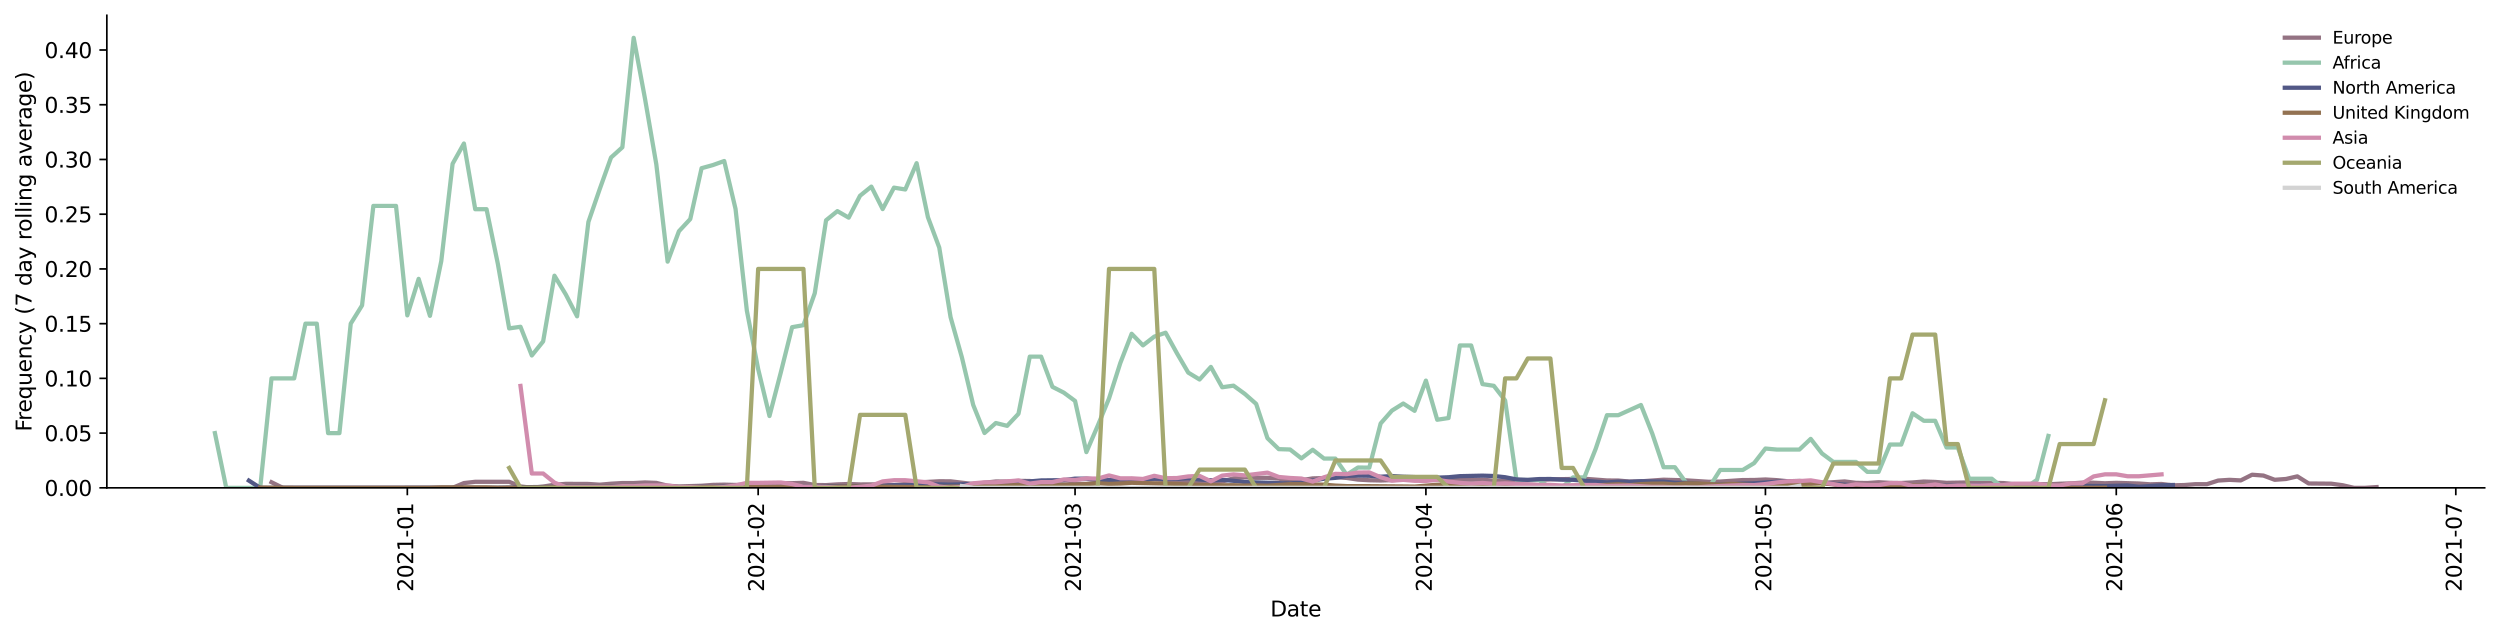 <?xml version="1.0" encoding="utf-8" standalone="no"?>
<!DOCTYPE svg PUBLIC "-//W3C//DTD SVG 1.1//EN"
  "http://www.w3.org/Graphics/SVG/1.1/DTD/svg11.dtd">
<svg height="298.621pt" version="1.1" viewBox="0 0 1173.344 298.621" width="1173.344pt" xmlns="http://www.w3.org/2000/svg" xmlns:xlink="http://www.w3.org/1999/xlink">
 <defs>
  <style type="text/css">*{stroke-linecap:butt;stroke-linejoin:round;}</style>
 </defs>
 <g id="figure_1">
  <g id="patch_1">
   <path d="M 0 298.621 
L 1173.344 298.621 
L 1173.344 0 
L 0 0 
z
" style="fill:#ffffff;"/>
  </g>
  <g id="axes_1">
   <g id="patch_2">
    <path d="M 50.144 228.96 
L 1166.144 228.96 
L 1166.144 7.2 
L 50.144 7.2 
z
" style="fill:#ffffff;"/>
   </g>
   <g id="matplotlib.axis_1">
    <g id="xtick_1">
     <g id="line2d_1">
      <defs>
       <path d="M 0 0 
L 0 3.5 
" id="m88dabfaef2" style="stroke:#000000;stroke-width:0.8;"/>
      </defs>
      <g>
       <use style="stroke:#000000;stroke-width:0.8;" x="191.171" xlink:href="#m88dabfaef2" y="228.96"/>
      </g>
     </g>
     <g id="text_1">
      <!-- 2021-01 -->
      <g transform="translate(193.93 277.743)rotate(-90)scale(0.1 -0.1)">
       <defs>
        <path d="M 1228 531 
L 3431 531 
L 3431 0 
L 469 0 
L 469 531 
Q 828 903 1448 1529 
Q 2069 2156 2228 2338 
Q 2531 2678 2651 2914 
Q 2772 3150 2772 3378 
Q 2772 3750 2511 3984 
Q 2250 4219 1831 4219 
Q 1534 4219 1204 4116 
Q 875 4013 500 3803 
L 500 4441 
Q 881 4594 1212 4672 
Q 1544 4750 1819 4750 
Q 2544 4750 2975 4387 
Q 3406 4025 3406 3419 
Q 3406 3131 3298 2873 
Q 3191 2616 2906 2266 
Q 2828 2175 2409 1742 
Q 1991 1309 1228 531 
z
" id="DejaVuSans-32" transform="scale(0.016)"/>
        <path d="M 2034 4250 
Q 1547 4250 1301 3770 
Q 1056 3291 1056 2328 
Q 1056 1369 1301 889 
Q 1547 409 2034 409 
Q 2525 409 2770 889 
Q 3016 1369 3016 2328 
Q 3016 3291 2770 3770 
Q 2525 4250 2034 4250 
z
M 2034 4750 
Q 2819 4750 3233 4129 
Q 3647 3509 3647 2328 
Q 3647 1150 3233 529 
Q 2819 -91 2034 -91 
Q 1250 -91 836 529 
Q 422 1150 422 2328 
Q 422 3509 836 4129 
Q 1250 4750 2034 4750 
z
" id="DejaVuSans-30" transform="scale(0.016)"/>
        <path d="M 794 531 
L 1825 531 
L 1825 4091 
L 703 3866 
L 703 4441 
L 1819 4666 
L 2450 4666 
L 2450 531 
L 3481 531 
L 3481 0 
L 794 0 
L 794 531 
z
" id="DejaVuSans-31" transform="scale(0.016)"/>
        <path d="M 313 2009 
L 1997 2009 
L 1997 1497 
L 313 1497 
L 313 2009 
z
" id="DejaVuSans-2d" transform="scale(0.016)"/>
       </defs>
       <use xlink:href="#DejaVuSans-32"/>
       <use x="63.623" xlink:href="#DejaVuSans-30"/>
       <use x="127.246" xlink:href="#DejaVuSans-32"/>
       <use x="190.869" xlink:href="#DejaVuSans-31"/>
       <use x="254.492" xlink:href="#DejaVuSans-2d"/>
       <use x="290.576" xlink:href="#DejaVuSans-30"/>
       <use x="354.199" xlink:href="#DejaVuSans-31"/>
      </g>
     </g>
    </g>
    <g id="xtick_2">
     <g id="line2d_2">
      <g>
       <use style="stroke:#000000;stroke-width:0.8;" x="355.835" xlink:href="#m88dabfaef2" y="228.96"/>
      </g>
     </g>
     <g id="text_2">
      <!-- 2021-02 -->
      <g transform="translate(358.595 277.743)rotate(-90)scale(0.1 -0.1)">
       <use xlink:href="#DejaVuSans-32"/>
       <use x="63.623" xlink:href="#DejaVuSans-30"/>
       <use x="127.246" xlink:href="#DejaVuSans-32"/>
       <use x="190.869" xlink:href="#DejaVuSans-31"/>
       <use x="254.492" xlink:href="#DejaVuSans-2d"/>
       <use x="290.576" xlink:href="#DejaVuSans-30"/>
       <use x="354.199" xlink:href="#DejaVuSans-32"/>
      </g>
     </g>
    </g>
    <g id="xtick_3">
     <g id="line2d_3">
      <g>
       <use style="stroke:#000000;stroke-width:0.8;" x="504.565" xlink:href="#m88dabfaef2" y="228.96"/>
      </g>
     </g>
     <g id="text_3">
      <!-- 2021-03 -->
      <g transform="translate(507.324 277.743)rotate(-90)scale(0.1 -0.1)">
       <defs>
        <path d="M 2597 2516 
Q 3050 2419 3304 2112 
Q 3559 1806 3559 1356 
Q 3559 666 3084 287 
Q 2609 -91 1734 -91 
Q 1441 -91 1130 -33 
Q 819 25 488 141 
L 488 750 
Q 750 597 1062 519 
Q 1375 441 1716 441 
Q 2309 441 2620 675 
Q 2931 909 2931 1356 
Q 2931 1769 2642 2001 
Q 2353 2234 1838 2234 
L 1294 2234 
L 1294 2753 
L 1863 2753 
Q 2328 2753 2575 2939 
Q 2822 3125 2822 3475 
Q 2822 3834 2567 4026 
Q 2313 4219 1838 4219 
Q 1578 4219 1281 4162 
Q 984 4106 628 3988 
L 628 4550 
Q 988 4650 1302 4700 
Q 1616 4750 1894 4750 
Q 2613 4750 3031 4423 
Q 3450 4097 3450 3541 
Q 3450 3153 3228 2886 
Q 3006 2619 2597 2516 
z
" id="DejaVuSans-33" transform="scale(0.016)"/>
       </defs>
       <use xlink:href="#DejaVuSans-32"/>
       <use x="63.623" xlink:href="#DejaVuSans-30"/>
       <use x="127.246" xlink:href="#DejaVuSans-32"/>
       <use x="190.869" xlink:href="#DejaVuSans-31"/>
       <use x="254.492" xlink:href="#DejaVuSans-2d"/>
       <use x="290.576" xlink:href="#DejaVuSans-30"/>
       <use x="354.199" xlink:href="#DejaVuSans-33"/>
      </g>
     </g>
    </g>
    <g id="xtick_4">
     <g id="line2d_4">
      <g>
       <use style="stroke:#000000;stroke-width:0.8;" x="669.229" xlink:href="#m88dabfaef2" y="228.96"/>
      </g>
     </g>
     <g id="text_4">
      <!-- 2021-04 -->
      <g transform="translate(671.988 277.743)rotate(-90)scale(0.1 -0.1)">
       <defs>
        <path d="M 2419 4116 
L 825 1625 
L 2419 1625 
L 2419 4116 
z
M 2253 4666 
L 3047 4666 
L 3047 1625 
L 3713 1625 
L 3713 1100 
L 3047 1100 
L 3047 0 
L 2419 0 
L 2419 1100 
L 313 1100 
L 313 1709 
L 2253 4666 
z
" id="DejaVuSans-34" transform="scale(0.016)"/>
       </defs>
       <use xlink:href="#DejaVuSans-32"/>
       <use x="63.623" xlink:href="#DejaVuSans-30"/>
       <use x="127.246" xlink:href="#DejaVuSans-32"/>
       <use x="190.869" xlink:href="#DejaVuSans-31"/>
       <use x="254.492" xlink:href="#DejaVuSans-2d"/>
       <use x="290.576" xlink:href="#DejaVuSans-30"/>
       <use x="354.199" xlink:href="#DejaVuSans-34"/>
      </g>
     </g>
    </g>
    <g id="xtick_5">
     <g id="line2d_5">
      <g>
       <use style="stroke:#000000;stroke-width:0.8;" x="828.582" xlink:href="#m88dabfaef2" y="228.96"/>
      </g>
     </g>
     <g id="text_5">
      <!-- 2021-05 -->
      <g transform="translate(831.341 277.743)rotate(-90)scale(0.1 -0.1)">
       <defs>
        <path d="M 691 4666 
L 3169 4666 
L 3169 4134 
L 1269 4134 
L 1269 2991 
Q 1406 3038 1543 3061 
Q 1681 3084 1819 3084 
Q 2600 3084 3056 2656 
Q 3513 2228 3513 1497 
Q 3513 744 3044 326 
Q 2575 -91 1722 -91 
Q 1428 -91 1123 -41 
Q 819 9 494 109 
L 494 744 
Q 775 591 1075 516 
Q 1375 441 1709 441 
Q 2250 441 2565 725 
Q 2881 1009 2881 1497 
Q 2881 1984 2565 2268 
Q 2250 2553 1709 2553 
Q 1456 2553 1204 2497 
Q 953 2441 691 2322 
L 691 4666 
z
" id="DejaVuSans-35" transform="scale(0.016)"/>
       </defs>
       <use xlink:href="#DejaVuSans-32"/>
       <use x="63.623" xlink:href="#DejaVuSans-30"/>
       <use x="127.246" xlink:href="#DejaVuSans-32"/>
       <use x="190.869" xlink:href="#DejaVuSans-31"/>
       <use x="254.492" xlink:href="#DejaVuSans-2d"/>
       <use x="290.576" xlink:href="#DejaVuSans-30"/>
       <use x="354.199" xlink:href="#DejaVuSans-35"/>
      </g>
     </g>
    </g>
    <g id="xtick_6">
     <g id="line2d_6">
      <g>
       <use style="stroke:#000000;stroke-width:0.8;" x="993.246" xlink:href="#m88dabfaef2" y="228.96"/>
      </g>
     </g>
     <g id="text_6">
      <!-- 2021-06 -->
      <g transform="translate(996.005 277.743)rotate(-90)scale(0.1 -0.1)">
       <defs>
        <path d="M 2113 2584 
Q 1688 2584 1439 2293 
Q 1191 2003 1191 1497 
Q 1191 994 1439 701 
Q 1688 409 2113 409 
Q 2538 409 2786 701 
Q 3034 994 3034 1497 
Q 3034 2003 2786 2293 
Q 2538 2584 2113 2584 
z
M 3366 4563 
L 3366 3988 
Q 3128 4100 2886 4159 
Q 2644 4219 2406 4219 
Q 1781 4219 1451 3797 
Q 1122 3375 1075 2522 
Q 1259 2794 1537 2939 
Q 1816 3084 2150 3084 
Q 2853 3084 3261 2657 
Q 3669 2231 3669 1497 
Q 3669 778 3244 343 
Q 2819 -91 2113 -91 
Q 1303 -91 875 529 
Q 447 1150 447 2328 
Q 447 3434 972 4092 
Q 1497 4750 2381 4750 
Q 2619 4750 2861 4703 
Q 3103 4656 3366 4563 
z
" id="DejaVuSans-36" transform="scale(0.016)"/>
       </defs>
       <use xlink:href="#DejaVuSans-32"/>
       <use x="63.623" xlink:href="#DejaVuSans-30"/>
       <use x="127.246" xlink:href="#DejaVuSans-32"/>
       <use x="190.869" xlink:href="#DejaVuSans-31"/>
       <use x="254.492" xlink:href="#DejaVuSans-2d"/>
       <use x="290.576" xlink:href="#DejaVuSans-30"/>
       <use x="354.199" xlink:href="#DejaVuSans-36"/>
      </g>
     </g>
    </g>
    <g id="xtick_7">
     <g id="line2d_7">
      <g>
       <use style="stroke:#000000;stroke-width:0.8;" x="1152.599" xlink:href="#m88dabfaef2" y="228.96"/>
      </g>
     </g>
     <g id="text_7">
      <!-- 2021-07 -->
      <g transform="translate(1155.358 277.743)rotate(-90)scale(0.1 -0.1)">
       <defs>
        <path d="M 525 4666 
L 3525 4666 
L 3525 4397 
L 1831 0 
L 1172 0 
L 2766 4134 
L 525 4134 
L 525 4666 
z
" id="DejaVuSans-37" transform="scale(0.016)"/>
       </defs>
       <use xlink:href="#DejaVuSans-32"/>
       <use x="63.623" xlink:href="#DejaVuSans-30"/>
       <use x="127.246" xlink:href="#DejaVuSans-32"/>
       <use x="190.869" xlink:href="#DejaVuSans-31"/>
       <use x="254.492" xlink:href="#DejaVuSans-2d"/>
       <use x="290.576" xlink:href="#DejaVuSans-30"/>
       <use x="354.199" xlink:href="#DejaVuSans-37"/>
      </g>
     </g>
    </g>
    <g id="text_8">
     <!-- Date -->
     <g transform="translate(596.193 289.341)scale(0.1 -0.1)">
      <defs>
       <path d="M 1259 4147 
L 1259 519 
L 2022 519 
Q 2988 519 3436 956 
Q 3884 1394 3884 2338 
Q 3884 3275 3436 3711 
Q 2988 4147 2022 4147 
L 1259 4147 
z
M 628 4666 
L 1925 4666 
Q 3281 4666 3915 4102 
Q 4550 3538 4550 2338 
Q 4550 1131 3912 565 
Q 3275 0 1925 0 
L 628 0 
L 628 4666 
z
" id="DejaVuSans-44" transform="scale(0.016)"/>
       <path d="M 2194 1759 
Q 1497 1759 1228 1600 
Q 959 1441 959 1056 
Q 959 750 1161 570 
Q 1363 391 1709 391 
Q 2188 391 2477 730 
Q 2766 1069 2766 1631 
L 2766 1759 
L 2194 1759 
z
M 3341 1997 
L 3341 0 
L 2766 0 
L 2766 531 
Q 2569 213 2275 61 
Q 1981 -91 1556 -91 
Q 1019 -91 701 211 
Q 384 513 384 1019 
Q 384 1609 779 1909 
Q 1175 2209 1959 2209 
L 2766 2209 
L 2766 2266 
Q 2766 2663 2505 2880 
Q 2244 3097 1772 3097 
Q 1472 3097 1187 3025 
Q 903 2953 641 2809 
L 641 3341 
Q 956 3463 1253 3523 
Q 1550 3584 1831 3584 
Q 2591 3584 2966 3190 
Q 3341 2797 3341 1997 
z
" id="DejaVuSans-61" transform="scale(0.016)"/>
       <path d="M 1172 4494 
L 1172 3500 
L 2356 3500 
L 2356 3053 
L 1172 3053 
L 1172 1153 
Q 1172 725 1289 603 
Q 1406 481 1766 481 
L 2356 481 
L 2356 0 
L 1766 0 
Q 1100 0 847 248 
Q 594 497 594 1153 
L 594 3053 
L 172 3053 
L 172 3500 
L 594 3500 
L 594 4494 
L 1172 4494 
z
" id="DejaVuSans-74" transform="scale(0.016)"/>
       <path d="M 3597 1894 
L 3597 1613 
L 953 1613 
Q 991 1019 1311 708 
Q 1631 397 2203 397 
Q 2534 397 2845 478 
Q 3156 559 3463 722 
L 3463 178 
Q 3153 47 2828 -22 
Q 2503 -91 2169 -91 
Q 1331 -91 842 396 
Q 353 884 353 1716 
Q 353 2575 817 3079 
Q 1281 3584 2069 3584 
Q 2775 3584 3186 3129 
Q 3597 2675 3597 1894 
z
M 3022 2063 
Q 3016 2534 2758 2815 
Q 2500 3097 2075 3097 
Q 1594 3097 1305 2825 
Q 1016 2553 972 2059 
L 3022 2063 
z
" id="DejaVuSans-65" transform="scale(0.016)"/>
      </defs>
      <use xlink:href="#DejaVuSans-44"/>
      <use x="77.002" xlink:href="#DejaVuSans-61"/>
      <use x="138.281" xlink:href="#DejaVuSans-74"/>
      <use x="177.49" xlink:href="#DejaVuSans-65"/>
     </g>
    </g>
   </g>
   <g id="matplotlib.axis_2">
    <g id="ytick_1">
     <g id="line2d_8">
      <defs>
       <path d="M 0 0 
L -3.5 0 
" id="m0cc5901397" style="stroke:#000000;stroke-width:0.8;"/>
      </defs>
      <g>
       <use style="stroke:#000000;stroke-width:0.8;" x="50.144" xlink:href="#m0cc5901397" y="228.96"/>
      </g>
     </g>
     <g id="text_9">
      <!-- 0.00 -->
      <g transform="translate(20.878 232.759)scale(0.1 -0.1)">
       <defs>
        <path d="M 684 794 
L 1344 794 
L 1344 0 
L 684 0 
L 684 794 
z
" id="DejaVuSans-2e" transform="scale(0.016)"/>
       </defs>
       <use xlink:href="#DejaVuSans-30"/>
       <use x="63.623" xlink:href="#DejaVuSans-2e"/>
       <use x="95.41" xlink:href="#DejaVuSans-30"/>
       <use x="159.033" xlink:href="#DejaVuSans-30"/>
      </g>
     </g>
    </g>
    <g id="ytick_2">
     <g id="line2d_9">
      <g>
       <use style="stroke:#000000;stroke-width:0.8;" x="50.144" xlink:href="#m0cc5901397" y="203.274"/>
      </g>
     </g>
     <g id="text_10">
      <!-- 0.05 -->
      <g transform="translate(20.878 207.073)scale(0.1 -0.1)">
       <use xlink:href="#DejaVuSans-30"/>
       <use x="63.623" xlink:href="#DejaVuSans-2e"/>
       <use x="95.41" xlink:href="#DejaVuSans-30"/>
       <use x="159.033" xlink:href="#DejaVuSans-35"/>
      </g>
     </g>
    </g>
    <g id="ytick_3">
     <g id="line2d_10">
      <g>
       <use style="stroke:#000000;stroke-width:0.8;" x="50.144" xlink:href="#m0cc5901397" y="177.587"/>
      </g>
     </g>
     <g id="text_11">
      <!-- 0.10 -->
      <g transform="translate(20.878 181.386)scale(0.1 -0.1)">
       <use xlink:href="#DejaVuSans-30"/>
       <use x="63.623" xlink:href="#DejaVuSans-2e"/>
       <use x="95.41" xlink:href="#DejaVuSans-31"/>
       <use x="159.033" xlink:href="#DejaVuSans-30"/>
      </g>
     </g>
    </g>
    <g id="ytick_4">
     <g id="line2d_11">
      <g>
       <use style="stroke:#000000;stroke-width:0.8;" x="50.144" xlink:href="#m0cc5901397" y="151.901"/>
      </g>
     </g>
     <g id="text_12">
      <!-- 0.15 -->
      <g transform="translate(20.878 155.7)scale(0.1 -0.1)">
       <use xlink:href="#DejaVuSans-30"/>
       <use x="63.623" xlink:href="#DejaVuSans-2e"/>
       <use x="95.41" xlink:href="#DejaVuSans-31"/>
       <use x="159.033" xlink:href="#DejaVuSans-35"/>
      </g>
     </g>
    </g>
    <g id="ytick_5">
     <g id="line2d_12">
      <g>
       <use style="stroke:#000000;stroke-width:0.8;" x="50.144" xlink:href="#m0cc5901397" y="126.214"/>
      </g>
     </g>
     <g id="text_13">
      <!-- 0.20 -->
      <g transform="translate(20.878 130.013)scale(0.1 -0.1)">
       <use xlink:href="#DejaVuSans-30"/>
       <use x="63.623" xlink:href="#DejaVuSans-2e"/>
       <use x="95.41" xlink:href="#DejaVuSans-32"/>
       <use x="159.033" xlink:href="#DejaVuSans-30"/>
      </g>
     </g>
    </g>
    <g id="ytick_6">
     <g id="line2d_13">
      <g>
       <use style="stroke:#000000;stroke-width:0.8;" x="50.144" xlink:href="#m0cc5901397" y="100.528"/>
      </g>
     </g>
     <g id="text_14">
      <!-- 0.25 -->
      <g transform="translate(20.878 104.327)scale(0.1 -0.1)">
       <use xlink:href="#DejaVuSans-30"/>
       <use x="63.623" xlink:href="#DejaVuSans-2e"/>
       <use x="95.41" xlink:href="#DejaVuSans-32"/>
       <use x="159.033" xlink:href="#DejaVuSans-35"/>
      </g>
     </g>
    </g>
    <g id="ytick_7">
     <g id="line2d_14">
      <g>
       <use style="stroke:#000000;stroke-width:0.8;" x="50.144" xlink:href="#m0cc5901397" y="74.841"/>
      </g>
     </g>
     <g id="text_15">
      <!-- 0.30 -->
      <g transform="translate(20.878 78.64)scale(0.1 -0.1)">
       <use xlink:href="#DejaVuSans-30"/>
       <use x="63.623" xlink:href="#DejaVuSans-2e"/>
       <use x="95.41" xlink:href="#DejaVuSans-33"/>
       <use x="159.033" xlink:href="#DejaVuSans-30"/>
      </g>
     </g>
    </g>
    <g id="ytick_8">
     <g id="line2d_15">
      <g>
       <use style="stroke:#000000;stroke-width:0.8;" x="50.144" xlink:href="#m0cc5901397" y="49.155"/>
      </g>
     </g>
     <g id="text_16">
      <!-- 0.35 -->
      <g transform="translate(20.878 52.954)scale(0.1 -0.1)">
       <use xlink:href="#DejaVuSans-30"/>
       <use x="63.623" xlink:href="#DejaVuSans-2e"/>
       <use x="95.41" xlink:href="#DejaVuSans-33"/>
       <use x="159.033" xlink:href="#DejaVuSans-35"/>
      </g>
     </g>
    </g>
    <g id="ytick_9">
     <g id="line2d_16">
      <g>
       <use style="stroke:#000000;stroke-width:0.8;" x="50.144" xlink:href="#m0cc5901397" y="23.468"/>
      </g>
     </g>
     <g id="text_17">
      <!-- 0.40 -->
      <g transform="translate(20.878 27.267)scale(0.1 -0.1)">
       <use xlink:href="#DejaVuSans-30"/>
       <use x="63.623" xlink:href="#DejaVuSans-2e"/>
       <use x="95.41" xlink:href="#DejaVuSans-34"/>
       <use x="159.033" xlink:href="#DejaVuSans-30"/>
      </g>
     </g>
    </g>
    <g id="text_18">
     <!-- Frequency (7 day rolling average) -->
     <g transform="translate(14.798 202.529)rotate(-90)scale(0.1 -0.1)">
      <defs>
       <path d="M 628 4666 
L 3309 4666 
L 3309 4134 
L 1259 4134 
L 1259 2759 
L 3109 2759 
L 3109 2228 
L 1259 2228 
L 1259 0 
L 628 0 
L 628 4666 
z
" id="DejaVuSans-46" transform="scale(0.016)"/>
       <path d="M 2631 2963 
Q 2534 3019 2420 3045 
Q 2306 3072 2169 3072 
Q 1681 3072 1420 2755 
Q 1159 2438 1159 1844 
L 1159 0 
L 581 0 
L 581 3500 
L 1159 3500 
L 1159 2956 
Q 1341 3275 1631 3429 
Q 1922 3584 2338 3584 
Q 2397 3584 2469 3576 
Q 2541 3569 2628 3553 
L 2631 2963 
z
" id="DejaVuSans-72" transform="scale(0.016)"/>
       <path d="M 947 1747 
Q 947 1113 1208 752 
Q 1469 391 1925 391 
Q 2381 391 2643 752 
Q 2906 1113 2906 1747 
Q 2906 2381 2643 2742 
Q 2381 3103 1925 3103 
Q 1469 3103 1208 2742 
Q 947 2381 947 1747 
z
M 2906 525 
Q 2725 213 2448 61 
Q 2172 -91 1784 -91 
Q 1150 -91 751 415 
Q 353 922 353 1747 
Q 353 2572 751 3078 
Q 1150 3584 1784 3584 
Q 2172 3584 2448 3432 
Q 2725 3281 2906 2969 
L 2906 3500 
L 3481 3500 
L 3481 -1331 
L 2906 -1331 
L 2906 525 
z
" id="DejaVuSans-71" transform="scale(0.016)"/>
       <path d="M 544 1381 
L 544 3500 
L 1119 3500 
L 1119 1403 
Q 1119 906 1312 657 
Q 1506 409 1894 409 
Q 2359 409 2629 706 
Q 2900 1003 2900 1516 
L 2900 3500 
L 3475 3500 
L 3475 0 
L 2900 0 
L 2900 538 
Q 2691 219 2414 64 
Q 2138 -91 1772 -91 
Q 1169 -91 856 284 
Q 544 659 544 1381 
z
M 1991 3584 
L 1991 3584 
z
" id="DejaVuSans-75" transform="scale(0.016)"/>
       <path d="M 3513 2113 
L 3513 0 
L 2938 0 
L 2938 2094 
Q 2938 2591 2744 2837 
Q 2550 3084 2163 3084 
Q 1697 3084 1428 2787 
Q 1159 2491 1159 1978 
L 1159 0 
L 581 0 
L 581 3500 
L 1159 3500 
L 1159 2956 
Q 1366 3272 1645 3428 
Q 1925 3584 2291 3584 
Q 2894 3584 3203 3211 
Q 3513 2838 3513 2113 
z
" id="DejaVuSans-6e" transform="scale(0.016)"/>
       <path d="M 3122 3366 
L 3122 2828 
Q 2878 2963 2633 3030 
Q 2388 3097 2138 3097 
Q 1578 3097 1268 2742 
Q 959 2388 959 1747 
Q 959 1106 1268 751 
Q 1578 397 2138 397 
Q 2388 397 2633 464 
Q 2878 531 3122 666 
L 3122 134 
Q 2881 22 2623 -34 
Q 2366 -91 2075 -91 
Q 1284 -91 818 406 
Q 353 903 353 1747 
Q 353 2603 823 3093 
Q 1294 3584 2113 3584 
Q 2378 3584 2631 3529 
Q 2884 3475 3122 3366 
z
" id="DejaVuSans-63" transform="scale(0.016)"/>
       <path d="M 2059 -325 
Q 1816 -950 1584 -1140 
Q 1353 -1331 966 -1331 
L 506 -1331 
L 506 -850 
L 844 -850 
Q 1081 -850 1212 -737 
Q 1344 -625 1503 -206 
L 1606 56 
L 191 3500 
L 800 3500 
L 1894 763 
L 2988 3500 
L 3597 3500 
L 2059 -325 
z
" id="DejaVuSans-79" transform="scale(0.016)"/>
       <path id="DejaVuSans-20" transform="scale(0.016)"/>
       <path d="M 1984 4856 
Q 1566 4138 1362 3434 
Q 1159 2731 1159 2009 
Q 1159 1288 1364 580 
Q 1569 -128 1984 -844 
L 1484 -844 
Q 1016 -109 783 600 
Q 550 1309 550 2009 
Q 550 2706 781 3412 
Q 1013 4119 1484 4856 
L 1984 4856 
z
" id="DejaVuSans-28" transform="scale(0.016)"/>
       <path d="M 2906 2969 
L 2906 4863 
L 3481 4863 
L 3481 0 
L 2906 0 
L 2906 525 
Q 2725 213 2448 61 
Q 2172 -91 1784 -91 
Q 1150 -91 751 415 
Q 353 922 353 1747 
Q 353 2572 751 3078 
Q 1150 3584 1784 3584 
Q 2172 3584 2448 3432 
Q 2725 3281 2906 2969 
z
M 947 1747 
Q 947 1113 1208 752 
Q 1469 391 1925 391 
Q 2381 391 2643 752 
Q 2906 1113 2906 1747 
Q 2906 2381 2643 2742 
Q 2381 3103 1925 3103 
Q 1469 3103 1208 2742 
Q 947 2381 947 1747 
z
" id="DejaVuSans-64" transform="scale(0.016)"/>
       <path d="M 1959 3097 
Q 1497 3097 1228 2736 
Q 959 2375 959 1747 
Q 959 1119 1226 758 
Q 1494 397 1959 397 
Q 2419 397 2687 759 
Q 2956 1122 2956 1747 
Q 2956 2369 2687 2733 
Q 2419 3097 1959 3097 
z
M 1959 3584 
Q 2709 3584 3137 3096 
Q 3566 2609 3566 1747 
Q 3566 888 3137 398 
Q 2709 -91 1959 -91 
Q 1206 -91 779 398 
Q 353 888 353 1747 
Q 353 2609 779 3096 
Q 1206 3584 1959 3584 
z
" id="DejaVuSans-6f" transform="scale(0.016)"/>
       <path d="M 603 4863 
L 1178 4863 
L 1178 0 
L 603 0 
L 603 4863 
z
" id="DejaVuSans-6c" transform="scale(0.016)"/>
       <path d="M 603 3500 
L 1178 3500 
L 1178 0 
L 603 0 
L 603 3500 
z
M 603 4863 
L 1178 4863 
L 1178 4134 
L 603 4134 
L 603 4863 
z
" id="DejaVuSans-69" transform="scale(0.016)"/>
       <path d="M 2906 1791 
Q 2906 2416 2648 2759 
Q 2391 3103 1925 3103 
Q 1463 3103 1205 2759 
Q 947 2416 947 1791 
Q 947 1169 1205 825 
Q 1463 481 1925 481 
Q 2391 481 2648 825 
Q 2906 1169 2906 1791 
z
M 3481 434 
Q 3481 -459 3084 -895 
Q 2688 -1331 1869 -1331 
Q 1566 -1331 1297 -1286 
Q 1028 -1241 775 -1147 
L 775 -588 
Q 1028 -725 1275 -790 
Q 1522 -856 1778 -856 
Q 2344 -856 2625 -561 
Q 2906 -266 2906 331 
L 2906 616 
Q 2728 306 2450 153 
Q 2172 0 1784 0 
Q 1141 0 747 490 
Q 353 981 353 1791 
Q 353 2603 747 3093 
Q 1141 3584 1784 3584 
Q 2172 3584 2450 3431 
Q 2728 3278 2906 2969 
L 2906 3500 
L 3481 3500 
L 3481 434 
z
" id="DejaVuSans-67" transform="scale(0.016)"/>
       <path d="M 191 3500 
L 800 3500 
L 1894 563 
L 2988 3500 
L 3597 3500 
L 2284 0 
L 1503 0 
L 191 3500 
z
" id="DejaVuSans-76" transform="scale(0.016)"/>
       <path d="M 513 4856 
L 1013 4856 
Q 1481 4119 1714 3412 
Q 1947 2706 1947 2009 
Q 1947 1309 1714 600 
Q 1481 -109 1013 -844 
L 513 -844 
Q 928 -128 1133 580 
Q 1338 1288 1338 2009 
Q 1338 2731 1133 3434 
Q 928 4138 513 4856 
z
" id="DejaVuSans-29" transform="scale(0.016)"/>
      </defs>
      <use xlink:href="#DejaVuSans-46"/>
      <use x="50.27" xlink:href="#DejaVuSans-72"/>
      <use x="89.133" xlink:href="#DejaVuSans-65"/>
      <use x="150.656" xlink:href="#DejaVuSans-71"/>
      <use x="214.133" xlink:href="#DejaVuSans-75"/>
      <use x="277.512" xlink:href="#DejaVuSans-65"/>
      <use x="339.035" xlink:href="#DejaVuSans-6e"/>
      <use x="402.414" xlink:href="#DejaVuSans-63"/>
      <use x="457.395" xlink:href="#DejaVuSans-79"/>
      <use x="516.574" xlink:href="#DejaVuSans-20"/>
      <use x="548.361" xlink:href="#DejaVuSans-28"/>
      <use x="587.375" xlink:href="#DejaVuSans-37"/>
      <use x="650.998" xlink:href="#DejaVuSans-20"/>
      <use x="682.785" xlink:href="#DejaVuSans-64"/>
      <use x="746.262" xlink:href="#DejaVuSans-61"/>
      <use x="807.541" xlink:href="#DejaVuSans-79"/>
      <use x="866.721" xlink:href="#DejaVuSans-20"/>
      <use x="898.508" xlink:href="#DejaVuSans-72"/>
      <use x="937.371" xlink:href="#DejaVuSans-6f"/>
      <use x="998.553" xlink:href="#DejaVuSans-6c"/>
      <use x="1026.336" xlink:href="#DejaVuSans-6c"/>
      <use x="1054.119" xlink:href="#DejaVuSans-69"/>
      <use x="1081.902" xlink:href="#DejaVuSans-6e"/>
      <use x="1145.281" xlink:href="#DejaVuSans-67"/>
      <use x="1208.758" xlink:href="#DejaVuSans-20"/>
      <use x="1240.545" xlink:href="#DejaVuSans-61"/>
      <use x="1301.824" xlink:href="#DejaVuSans-76"/>
      <use x="1361.004" xlink:href="#DejaVuSans-65"/>
      <use x="1422.527" xlink:href="#DejaVuSans-72"/>
      <use x="1463.641" xlink:href="#DejaVuSans-61"/>
      <use x="1524.92" xlink:href="#DejaVuSans-67"/>
      <use x="1588.396" xlink:href="#DejaVuSans-65"/>
      <use x="1649.92" xlink:href="#DejaVuSans-29"/>
     </g>
    </g>
   </g>
   <g id="line2d_17">
    <path clip-path="url(#pf9086463d0)" d="M 127.43 226.325 
L 132.742 228.96 
L 212.418 228.96 
L 217.73 226.726 
L 223.041 226.126 
L 238.977 226.126 
L 244.288 228.313 
L 249.6 228.914 
L 254.912 228.362 
L 260.224 227.505 
L 265.535 227.096 
L 276.159 227.142 
L 281.471 227.488 
L 286.782 227.024 
L 292.094 226.715 
L 297.406 226.715 
L 302.718 226.435 
L 308.03 226.641 
L 313.341 227.962 
L 318.653 228.307 
L 329.277 227.983 
L 334.588 227.581 
L 339.9 227.467 
L 345.212 227.611 
L 350.524 227.45 
L 355.835 226.759 
L 361.147 226.978 
L 366.459 226.743 
L 371.771 226.778 
L 377.082 226.621 
L 382.394 227.632 
L 387.706 227.686 
L 393.018 227.342 
L 398.329 227.164 
L 403.641 227.365 
L 414.265 227.325 
L 419.576 227.663 
L 424.888 227.138 
L 430.2 226.469 
L 440.823 225.879 
L 446.135 225.902 
L 456.759 227.189 
L 467.382 225.969 
L 472.694 226.019 
L 478.006 225.724 
L 483.317 225.739 
L 488.629 226.794 
L 493.941 227.343 
L 499.253 227.457 
L 504.565 226.993 
L 509.876 227.099 
L 515.188 226.654 
L 520.5 226.325 
L 525.812 225.842 
L 531.123 225.82 
L 536.435 225.222 
L 541.747 224.914 
L 547.059 225.337 
L 552.37 225.645 
L 557.682 226.251 
L 568.306 226.511 
L 573.617 225.999 
L 578.929 224.498 
L 584.241 224.043 
L 589.553 224.262 
L 594.864 224.237 
L 600.176 224.623 
L 605.488 225.652 
L 610.8 225.382 
L 616.111 224.528 
L 621.423 224.379 
L 626.735 223.979 
L 632.047 224.31 
L 637.358 225.09 
L 642.67 225.388 
L 647.982 225.506 
L 653.294 225.336 
L 658.605 225.029 
L 663.917 224.538 
L 669.229 224.908 
L 674.541 224.629 
L 685.164 225.165 
L 695.788 225.132 
L 701.099 225.608 
L 706.411 225.814 
L 711.723 225.439 
L 717.035 225.439 
L 727.658 224.982 
L 743.594 224.693 
L 754.217 225.501 
L 759.529 225.54 
L 764.841 226.013 
L 770.152 225.917 
L 780.776 225.147 
L 791.399 225.452 
L 802.023 226.13 
L 807.335 226.015 
L 817.958 225.304 
L 823.27 225.29 
L 828.582 225.04 
L 833.893 225.35 
L 839.205 225.882 
L 844.517 225.69 
L 855.14 226.671 
L 865.764 225.961 
L 871.076 226.62 
L 876.387 226.705 
L 881.699 226.334 
L 887.011 226.626 
L 892.323 226.691 
L 897.634 226.432 
L 902.946 226.011 
L 908.258 226.189 
L 913.57 226.621 
L 924.193 226.428 
L 929.505 226.645 
L 940.129 226.709 
L 950.752 227.723 
L 956.064 227.181 
L 961.376 227.313 
L 966.687 227.033 
L 971.999 226.876 
L 977.311 226.528 
L 982.623 226.57 
L 987.934 226.821 
L 993.246 226.62 
L 1003.87 226.934 
L 1009.181 227.31 
L 1014.493 227.153 
L 1019.805 227.782 
L 1025.117 227.651 
L 1030.428 227.245 
L 1035.74 227.265 
L 1041.052 225.545 
L 1046.364 225.206 
L 1051.675 225.475 
L 1056.987 222.806 
L 1062.299 223.2 
L 1067.611 225.184 
L 1072.922 224.799 
L 1078.234 223.576 
L 1083.546 226.917 
L 1094.169 227.013 
L 1099.481 227.737 
L 1104.793 228.96 
L 1110.105 228.96 
L 1115.416 228.608 
L 1115.416 228.608 
" style="fill:none;stroke:#947383;stroke-linecap:square;stroke-width:2;"/>
   </g>
   <g id="line2d_18">
    <path clip-path="url(#pf9086463d0)" d="M 100.871 203.274 
L 106.183 228.96 
L 122.118 228.96 
L 127.43 177.587 
L 138.053 177.587 
L 143.365 151.901 
L 148.677 151.901 
L 153.989 203.274 
L 159.3 203.274 
L 164.612 151.901 
L 169.924 143.338 
L 175.236 96.636 
L 185.859 96.636 
L 191.171 148.009 
L 196.483 130.884 
L 201.794 148.231 
L 207.106 122.545 
L 212.418 76.88 
L 217.73 67.366 
L 223.041 98.19 
L 228.353 98.19 
L 233.665 123.876 
L 238.977 154.129 
L 244.288 153.368 
L 249.6 166.832 
L 254.912 160.227 
L 260.224 129.403 
L 265.535 138.186 
L 270.847 148.46 
L 276.159 104.173 
L 281.471 88.761 
L 286.782 73.92 
L 292.094 69.133 
L 297.406 17.76 
L 302.718 46.301 
L 308.03 77.124 
L 313.341 122.789 
L 318.653 108.519 
L 323.965 102.811 
L 329.277 78.941 
L 334.588 77.473 
L 339.9 75.57 
L 345.212 98.046 
L 350.524 145.786 
L 355.835 173.224 
L 361.147 195.241 
L 366.459 174.808 
L 371.771 153.555 
L 377.082 152.621 
L 382.394 137.637 
L 387.706 103.389 
L 393.018 99.087 
L 398.329 102.145 
L 403.641 91.87 
L 408.953 87.589 
L 414.265 98.127 
L 419.576 88.07 
L 424.888 88.926 
L 430.2 76.597 
L 435.512 101.954 
L 440.823 116.18 
L 446.135 148.846 
L 451.447 167.711 
L 456.759 190.052 
L 462.07 203.224 
L 467.382 198.536 
L 472.694 199.862 
L 478.006 194.207 
L 483.317 167.383 
L 488.629 167.383 
L 493.941 181.555 
L 499.253 184.259 
L 504.565 188.173 
L 509.876 212.192 
L 515.188 199.862 
L 520.5 187.019 
L 525.812 170.357 
L 531.123 156.658 
L 536.435 162.098 
L 541.747 157.988 
L 547.059 156.153 
L 552.37 165.777 
L 557.682 174.875 
L 562.994 178.108 
L 568.306 172.211 
L 573.617 181.752 
L 578.929 181.006 
L 584.241 184.881 
L 589.553 189.551 
L 594.864 205.661 
L 600.176 210.798 
L 605.488 210.971 
L 610.8 215.122 
L 616.111 211.093 
L 621.423 215.223 
L 626.735 215.223 
L 632.047 222.834 
L 637.358 219.409 
L 642.67 219.487 
L 647.982 198.751 
L 653.294 192.707 
L 658.605 189.393 
L 663.917 192.818 
L 669.229 178.638 
L 674.541 197.003 
L 679.852 196.197 
L 685.164 162.149 
L 690.476 162.149 
L 695.788 180.281 
L 701.099 181.079 
L 706.411 187.928 
L 711.723 225.291 
L 722.347 225.291 
L 727.658 228.96 
L 732.97 228.96 
L 738.282 224.067 
L 743.594 224.067 
L 748.905 210.666 
L 754.217 194.859 
L 759.529 194.859 
L 770.152 190.077 
L 775.464 203.479 
L 780.776 219.286 
L 786.088 219.286 
L 791.399 226.625 
L 796.711 228.96 
L 802.023 228.96 
L 807.335 220.573 
L 817.958 220.573 
L 823.27 217.362 
L 828.582 210.512 
L 833.893 210.996 
L 844.517 210.996 
L 849.829 205.987 
L 855.14 212.837 
L 860.452 216.789 
L 871.076 216.789 
L 876.387 221.465 
L 881.699 221.465 
L 887.011 208.642 
L 892.323 208.642 
L 897.634 193.964 
L 902.946 197.507 
L 908.258 197.507 
L 913.57 210.001 
L 918.881 210.001 
L 924.193 224.679 
L 934.817 224.679 
L 940.129 228.96 
L 950.752 228.96 
L 956.064 225.155 
L 961.376 204.605 
L 961.376 204.605 
" style="fill:none;stroke:#96c6ad;stroke-linecap:square;stroke-width:2;"/>
   </g>
   <g id="line2d_19">
    <path clip-path="url(#pf9086463d0)" d="M 116.806 225.558 
L 122.118 228.96 
L 233.665 228.903 
L 249.6 228.615 
L 276.159 228.488 
L 281.471 228.543 
L 292.094 228.44 
L 297.406 228.496 
L 302.718 228.674 
L 308.03 228.608 
L 313.341 228.759 
L 318.653 228.756 
L 329.277 228.506 
L 334.588 228.568 
L 339.9 228.402 
L 355.835 228.622 
L 387.706 228.112 
L 393.018 228.221 
L 403.641 228.211 
L 408.953 228.258 
L 419.576 227.713 
L 424.888 227.735 
L 435.512 227.204 
L 446.135 227.458 
L 462.07 226.978 
L 478.006 226.118 
L 483.317 225.947 
L 488.629 225.481 
L 499.253 225.363 
L 504.565 224.647 
L 509.876 224.639 
L 515.188 225.176 
L 520.5 225.331 
L 525.812 225.031 
L 531.123 225.515 
L 541.747 224.668 
L 547.059 224.802 
L 552.37 224.742 
L 557.682 224.424 
L 562.994 225.037 
L 568.306 225.41 
L 573.617 225.235 
L 578.929 225.657 
L 584.241 226.256 
L 605.488 226.908 
L 610.8 226.389 
L 621.423 224.679 
L 626.735 224.272 
L 632.047 223.311 
L 637.358 223.198 
L 642.67 223.286 
L 647.982 223.744 
L 653.294 223.432 
L 658.605 223.756 
L 663.917 223.913 
L 669.229 224.379 
L 679.852 223.986 
L 685.164 223.482 
L 695.788 223.24 
L 701.099 223.407 
L 706.411 223.98 
L 711.723 225.003 
L 717.035 225.231 
L 722.347 224.847 
L 727.658 224.814 
L 732.97 225.109 
L 738.282 225.192 
L 748.905 226.054 
L 754.217 226.427 
L 759.529 226.044 
L 764.841 226.156 
L 770.152 225.883 
L 780.776 226.036 
L 786.088 226.577 
L 791.399 226.612 
L 802.023 227.474 
L 807.335 227.47 
L 812.646 227.284 
L 817.958 226.974 
L 823.27 226.847 
L 833.893 226.091 
L 839.205 226.031 
L 844.517 226.212 
L 849.829 226.272 
L 871.076 227.865 
L 881.699 227.85 
L 887.011 227.962 
L 892.323 227.962 
L 897.634 227.817 
L 913.57 228.002 
L 924.193 227.925 
L 929.505 227.793 
L 945.44 228.134 
L 950.752 228.199 
L 956.064 228.48 
L 966.687 228.584 
L 971.999 228.466 
L 977.311 228.047 
L 987.934 228.127 
L 998.558 227.841 
L 1003.87 228.464 
L 1014.493 227.756 
L 1019.805 227.628 
L 1019.805 227.628 
" style="fill:none;stroke:#525886;stroke-linecap:square;stroke-width:2;"/>
   </g>
   <g id="line2d_20">
    <path clip-path="url(#pf9086463d0)" d="M 122.118 228.839 
L 138.053 228.96 
L 201.794 228.96 
L 207.106 228.758 
L 228.353 228.758 
L 233.665 228.912 
L 254.912 228.805 
L 265.535 228.57 
L 276.159 228.566 
L 292.094 228.51 
L 302.718 228.361 
L 313.341 228.553 
L 318.653 228.759 
L 339.9 228.576 
L 345.212 228.35 
L 355.835 228.602 
L 366.459 228.399 
L 371.771 228.625 
L 377.082 228.489 
L 393.018 228.439 
L 398.329 228.277 
L 430.2 228.607 
L 435.512 228.708 
L 440.823 228.491 
L 456.759 228.29 
L 462.07 228.085 
L 467.382 228.107 
L 472.694 227.774 
L 478.006 227.667 
L 488.629 227.763 
L 493.941 227.373 
L 499.253 227.536 
L 504.565 227.495 
L 509.876 227.211 
L 515.188 226.787 
L 520.5 227.124 
L 525.812 226.995 
L 531.123 226.595 
L 552.37 227.123 
L 557.682 227.487 
L 573.617 227.77 
L 578.929 227.719 
L 584.241 227.902 
L 589.553 227.804 
L 594.864 227.971 
L 605.488 227.248 
L 610.8 227.26 
L 621.423 227.477 
L 626.735 227.905 
L 632.047 228.148 
L 642.67 228.169 
L 658.605 228.3 
L 663.917 228.366 
L 674.541 227.495 
L 679.852 227.559 
L 685.164 227.766 
L 690.476 227.804 
L 695.788 228.167 
L 701.099 228.295 
L 722.347 228.252 
L 727.658 228.384 
L 732.97 228.316 
L 738.282 228.014 
L 748.905 227.815 
L 759.529 227.277 
L 764.841 227.693 
L 770.152 227.211 
L 775.464 227.008 
L 780.776 226.966 
L 786.088 227.374 
L 791.399 226.856 
L 796.711 226.921 
L 807.335 227.504 
L 812.646 227.108 
L 828.582 227.983 
L 833.893 227.453 
L 839.205 227.119 
L 849.829 227.076 
L 855.14 226.815 
L 860.452 227.322 
L 865.764 228.051 
L 876.387 228.196 
L 881.699 228.282 
L 887.011 228.224 
L 897.634 227.761 
L 902.946 227.783 
L 918.881 228.38 
L 924.193 228.683 
L 929.505 228.816 
L 940.129 228.63 
L 950.752 228.721 
L 961.376 228.815 
L 971.999 228.907 
L 982.623 228.96 
L 987.934 228.915 
L 987.934 228.915 
" style="fill:none;stroke:#937252;stroke-linecap:square;stroke-width:2;"/>
   </g>
   <g id="line2d_21">
    <path clip-path="url(#pf9086463d0)" d="M 244.288 181.134 
L 249.6 222.233 
L 254.912 222.233 
L 260.224 226.514 
L 265.535 228.651 
L 286.782 228.651 
L 292.094 228.197 
L 297.406 228.197 
L 302.718 227.856 
L 313.341 227.856 
L 318.653 228.619 
L 323.965 228.619 
L 329.277 228.96 
L 334.588 228.96 
L 339.9 228.585 
L 345.212 227.861 
L 350.524 226.624 
L 355.835 226.624 
L 366.459 226.454 
L 371.771 227.177 
L 377.082 228.415 
L 382.394 228.415 
L 387.706 228.551 
L 393.018 228.96 
L 398.329 228.96 
L 408.953 227.955 
L 414.265 225.941 
L 419.576 225.385 
L 424.888 225.385 
L 435.512 226.39 
L 440.823 228.405 
L 446.135 228.96 
L 451.447 228.528 
L 456.759 226.83 
L 462.07 226.363 
L 467.382 226.363 
L 478.006 225.495 
L 483.317 226.963 
L 488.629 226.277 
L 493.941 226.277 
L 499.253 225.02 
L 504.565 225.269 
L 509.876 224.524 
L 515.188 224.63 
L 520.5 223.135 
L 525.812 224.498 
L 531.123 224.48 
L 536.435 224.797 
L 541.747 223.309 
L 547.059 224.443 
L 552.37 224.358 
L 557.682 223.599 
L 562.994 223.37 
L 568.306 225.905 
L 573.617 223.222 
L 578.929 222.643 
L 584.241 223.126 
L 594.864 221.824 
L 600.176 223.853 
L 605.488 224.331 
L 610.8 224.594 
L 616.111 226.005 
L 621.423 224.003 
L 626.735 222.404 
L 632.047 222.534 
L 637.358 221.791 
L 642.67 221.717 
L 647.982 223.983 
L 653.294 225.593 
L 658.605 225.214 
L 663.917 225.65 
L 669.229 225.711 
L 674.541 225.196 
L 679.852 226.022 
L 685.164 226.613 
L 690.476 227.059 
L 695.788 226.663 
L 701.099 227.116 
L 706.411 226.864 
L 722.347 227.584 
L 727.658 227.566 
L 732.97 227.857 
L 743.594 227.643 
L 748.905 227.624 
L 754.217 228.076 
L 764.841 227.898 
L 775.464 228.514 
L 780.776 228.514 
L 786.088 228.729 
L 796.711 228.747 
L 802.023 228.35 
L 812.646 227.882 
L 817.958 227.691 
L 823.27 227.691 
L 828.582 227.171 
L 833.893 226.436 
L 839.205 225.878 
L 844.517 225.792 
L 849.829 225.447 
L 865.764 228.125 
L 871.076 227.323 
L 876.387 227.668 
L 881.699 227.668 
L 887.011 226.762 
L 892.323 226.762 
L 897.634 228.055 
L 902.946 228.055 
L 908.258 227.379 
L 913.57 228.284 
L 918.881 227.871 
L 929.505 227.871 
L 934.817 227.712 
L 940.129 227.712 
L 945.44 227.008 
L 956.064 227.008 
L 961.376 227.843 
L 966.687 227.843 
L 971.999 226.863 
L 977.311 226.863 
L 982.623 223.601 
L 987.934 222.623 
L 993.246 222.623 
L 998.558 223.525 
L 1003.87 223.525 
L 1014.493 222.641 
L 1014.493 222.641 
" style="fill:none;stroke:#d18cad;stroke-linecap:square;stroke-width:2;"/>
   </g>
   <g id="line2d_22">
    <path clip-path="url(#pf9086463d0)" d="M 238.977 219.619 
L 244.288 228.96 
L 350.524 228.96 
L 355.835 126.214 
L 377.082 126.214 
L 382.394 228.96 
L 398.329 228.96 
L 403.641 194.711 
L 424.888 194.711 
L 430.2 228.96 
L 515.188 228.96 
L 520.5 126.214 
L 541.747 126.214 
L 547.059 228.96 
L 557.682 228.96 
L 562.994 220.398 
L 584.241 220.398 
L 589.553 228.96 
L 621.423 228.96 
L 626.735 216.117 
L 647.982 216.117 
L 653.294 223.823 
L 674.541 223.823 
L 679.852 228.96 
L 701.099 228.96 
L 706.411 177.587 
L 711.723 177.587 
L 717.035 168.246 
L 727.658 168.246 
L 732.97 219.619 
L 738.282 219.619 
L 743.594 228.96 
L 855.14 228.96 
L 860.452 217.544 
L 881.699 217.544 
L 887.011 177.587 
L 892.323 177.587 
L 897.634 157.038 
L 908.258 157.038 
L 913.57 208.411 
L 918.881 208.411 
L 924.193 228.96 
L 961.376 228.96 
L 966.687 208.411 
L 982.623 208.411 
L 987.934 187.862 
L 987.934 187.862 
" style="fill:none;stroke:#a4a86f;stroke-linecap:square;stroke-width:2;"/>
   </g>
   <g id="line2d_23">
    <path clip-path="url(#pf9086463d0)" d="M 451.447 228.145 
L 456.759 228.96 
L 462.07 228.96 
L 467.382 228.96 
L 472.694 228.96 
L 478.006 228.96 
L 483.317 228.96 
L 488.629 228.96 
L 493.941 228.96 
L 499.253 228.96 
L 504.565 228.96 
L 509.876 228.96 
L 515.188 228.96 
L 520.5 228.96 
L 525.812 228.96 
L 531.123 228.96 
L 536.435 228.96 
L 541.747 228.96 
L 547.059 228.96 
L 552.37 228.96 
L 557.682 228.96 
L 562.994 228.96 
L 568.306 228.96 
L 573.617 228.96 
L 578.929 228.96 
L 584.241 228.96 
L 589.553 228.96 
L 594.864 228.96 
L 600.176 228.96 
L 605.488 228.96 
L 610.8 228.96 
L 616.111 228.96 
L 621.423 228.96 
L 626.735 228.96 
L 632.047 228.96 
L 637.358 228.96 
L 642.67 228.96 
L 647.982 228.96 
L 653.294 228.96 
L 658.605 228.96 
L 663.917 228.96 
L 669.229 228.96 
L 674.541 228.96 
L 679.852 228.96 
L 685.164 228.96 
L 690.476 228.96 
L 695.788 228.96 
L 701.099 228.96 
L 706.411 228.96 
L 711.723 228.96 
L 717.035 228.96 
L 722.347 228.96 
L 727.658 228.96 
L 732.97 228.96 
L 738.282 228.96 
L 743.594 228.96 
L 748.905 228.96 
L 754.217 228.96 
L 759.529 228.96 
L 764.841 228.96 
L 770.152 228.96 
L 775.464 228.96 
L 780.776 228.96 
L 786.088 228.96 
L 791.399 228.96 
L 796.711 228.96 
L 802.023 228.96 
L 807.335 228.96 
L 812.646 228.96 
L 817.958 228.96 
L 823.27 228.96 
L 828.582 228.96 
L 833.893 228.96 
L 839.205 228.96 
L 844.517 228.017 
" style="fill:none;stroke:#d3d3d3;stroke-linecap:square;stroke-width:2;"/>
   </g>
   <g id="patch_3">
    <path d="M 50.144 228.96 
L 50.144 7.2 
" style="fill:none;stroke:#000000;stroke-linecap:square;stroke-linejoin:miter;stroke-width:0.8;"/>
   </g>
   <g id="patch_4">
    <path d="M 50.144 228.96 
L 1166.144 228.96 
" style="fill:none;stroke:#000000;stroke-linecap:square;stroke-linejoin:miter;stroke-width:0.8;"/>
   </g>
   <g id="legend_1">
    <g id="line2d_24">
     <path d="M 1072.332 17.679 
L 1088.332 17.679 
" style="fill:none;stroke:#947383;stroke-linecap:square;stroke-width:2;"/>
    </g>
    <g id="line2d_25"/>
    <g id="text_19">
     <!-- Europe -->
     <g transform="translate(1094.733 20.479)scale(0.08 -0.08)">
      <defs>
       <path d="M 628 4666 
L 3578 4666 
L 3578 4134 
L 1259 4134 
L 1259 2753 
L 3481 2753 
L 3481 2222 
L 1259 2222 
L 1259 531 
L 3634 531 
L 3634 0 
L 628 0 
L 628 4666 
z
" id="DejaVuSans-45" transform="scale(0.016)"/>
       <path d="M 1159 525 
L 1159 -1331 
L 581 -1331 
L 581 3500 
L 1159 3500 
L 1159 2969 
Q 1341 3281 1617 3432 
Q 1894 3584 2278 3584 
Q 2916 3584 3314 3078 
Q 3713 2572 3713 1747 
Q 3713 922 3314 415 
Q 2916 -91 2278 -91 
Q 1894 -91 1617 61 
Q 1341 213 1159 525 
z
M 3116 1747 
Q 3116 2381 2855 2742 
Q 2594 3103 2138 3103 
Q 1681 3103 1420 2742 
Q 1159 2381 1159 1747 
Q 1159 1113 1420 752 
Q 1681 391 2138 391 
Q 2594 391 2855 752 
Q 3116 1113 3116 1747 
z
" id="DejaVuSans-70" transform="scale(0.016)"/>
      </defs>
      <use xlink:href="#DejaVuSans-45"/>
      <use x="63.184" xlink:href="#DejaVuSans-75"/>
      <use x="126.562" xlink:href="#DejaVuSans-72"/>
      <use x="165.426" xlink:href="#DejaVuSans-6f"/>
      <use x="226.607" xlink:href="#DejaVuSans-70"/>
      <use x="290.084" xlink:href="#DejaVuSans-65"/>
     </g>
    </g>
    <g id="line2d_26">
     <path d="M 1072.332 29.421 
L 1088.332 29.421 
" style="fill:none;stroke:#96c6ad;stroke-linecap:square;stroke-width:2;"/>
    </g>
    <g id="line2d_27"/>
    <g id="text_20">
     <!-- Africa -->
     <g transform="translate(1094.733 32.221)scale(0.08 -0.08)">
      <defs>
       <path d="M 2188 4044 
L 1331 1722 
L 3047 1722 
L 2188 4044 
z
M 1831 4666 
L 2547 4666 
L 4325 0 
L 3669 0 
L 3244 1197 
L 1141 1197 
L 716 0 
L 50 0 
L 1831 4666 
z
" id="DejaVuSans-41" transform="scale(0.016)"/>
       <path d="M 2375 4863 
L 2375 4384 
L 1825 4384 
Q 1516 4384 1395 4259 
Q 1275 4134 1275 3809 
L 1275 3500 
L 2222 3500 
L 2222 3053 
L 1275 3053 
L 1275 0 
L 697 0 
L 697 3053 
L 147 3053 
L 147 3500 
L 697 3500 
L 697 3744 
Q 697 4328 969 4595 
Q 1241 4863 1831 4863 
L 2375 4863 
z
" id="DejaVuSans-66" transform="scale(0.016)"/>
      </defs>
      <use xlink:href="#DejaVuSans-41"/>
      <use x="64.783" xlink:href="#DejaVuSans-66"/>
      <use x="99.988" xlink:href="#DejaVuSans-72"/>
      <use x="141.102" xlink:href="#DejaVuSans-69"/>
      <use x="168.885" xlink:href="#DejaVuSans-63"/>
      <use x="223.865" xlink:href="#DejaVuSans-61"/>
     </g>
    </g>
    <g id="line2d_28">
     <path d="M 1072.332 41.164 
L 1088.332 41.164 
" style="fill:none;stroke:#525886;stroke-linecap:square;stroke-width:2;"/>
    </g>
    <g id="line2d_29"/>
    <g id="text_21">
     <!-- North America -->
     <g transform="translate(1094.733 43.964)scale(0.08 -0.08)">
      <defs>
       <path d="M 628 4666 
L 1478 4666 
L 3547 763 
L 3547 4666 
L 4159 4666 
L 4159 0 
L 3309 0 
L 1241 3903 
L 1241 0 
L 628 0 
L 628 4666 
z
" id="DejaVuSans-4e" transform="scale(0.016)"/>
       <path d="M 3513 2113 
L 3513 0 
L 2938 0 
L 2938 2094 
Q 2938 2591 2744 2837 
Q 2550 3084 2163 3084 
Q 1697 3084 1428 2787 
Q 1159 2491 1159 1978 
L 1159 0 
L 581 0 
L 581 4863 
L 1159 4863 
L 1159 2956 
Q 1366 3272 1645 3428 
Q 1925 3584 2291 3584 
Q 2894 3584 3203 3211 
Q 3513 2838 3513 2113 
z
" id="DejaVuSans-68" transform="scale(0.016)"/>
       <path d="M 3328 2828 
Q 3544 3216 3844 3400 
Q 4144 3584 4550 3584 
Q 5097 3584 5394 3201 
Q 5691 2819 5691 2113 
L 5691 0 
L 5113 0 
L 5113 2094 
Q 5113 2597 4934 2840 
Q 4756 3084 4391 3084 
Q 3944 3084 3684 2787 
Q 3425 2491 3425 1978 
L 3425 0 
L 2847 0 
L 2847 2094 
Q 2847 2600 2669 2842 
Q 2491 3084 2119 3084 
Q 1678 3084 1418 2786 
Q 1159 2488 1159 1978 
L 1159 0 
L 581 0 
L 581 3500 
L 1159 3500 
L 1159 2956 
Q 1356 3278 1631 3431 
Q 1906 3584 2284 3584 
Q 2666 3584 2933 3390 
Q 3200 3197 3328 2828 
z
" id="DejaVuSans-6d" transform="scale(0.016)"/>
      </defs>
      <use xlink:href="#DejaVuSans-4e"/>
      <use x="74.805" xlink:href="#DejaVuSans-6f"/>
      <use x="135.986" xlink:href="#DejaVuSans-72"/>
      <use x="177.1" xlink:href="#DejaVuSans-74"/>
      <use x="216.309" xlink:href="#DejaVuSans-68"/>
      <use x="279.688" xlink:href="#DejaVuSans-20"/>
      <use x="311.475" xlink:href="#DejaVuSans-41"/>
      <use x="379.883" xlink:href="#DejaVuSans-6d"/>
      <use x="477.295" xlink:href="#DejaVuSans-65"/>
      <use x="538.818" xlink:href="#DejaVuSans-72"/>
      <use x="579.932" xlink:href="#DejaVuSans-69"/>
      <use x="607.715" xlink:href="#DejaVuSans-63"/>
      <use x="662.695" xlink:href="#DejaVuSans-61"/>
     </g>
    </g>
    <g id="line2d_30">
     <path d="M 1072.332 52.906 
L 1088.332 52.906 
" style="fill:none;stroke:#937252;stroke-linecap:square;stroke-width:2;"/>
    </g>
    <g id="line2d_31"/>
    <g id="text_22">
     <!-- United Kingdom -->
     <g transform="translate(1094.733 55.706)scale(0.08 -0.08)">
      <defs>
       <path d="M 556 4666 
L 1191 4666 
L 1191 1831 
Q 1191 1081 1462 751 
Q 1734 422 2344 422 
Q 2950 422 3222 751 
Q 3494 1081 3494 1831 
L 3494 4666 
L 4128 4666 
L 4128 1753 
Q 4128 841 3676 375 
Q 3225 -91 2344 -91 
Q 1459 -91 1007 375 
Q 556 841 556 1753 
L 556 4666 
z
" id="DejaVuSans-55" transform="scale(0.016)"/>
       <path d="M 628 4666 
L 1259 4666 
L 1259 2694 
L 3353 4666 
L 4166 4666 
L 1850 2491 
L 4331 0 
L 3500 0 
L 1259 2247 
L 1259 0 
L 628 0 
L 628 4666 
z
" id="DejaVuSans-4b" transform="scale(0.016)"/>
      </defs>
      <use xlink:href="#DejaVuSans-55"/>
      <use x="73.193" xlink:href="#DejaVuSans-6e"/>
      <use x="136.572" xlink:href="#DejaVuSans-69"/>
      <use x="164.355" xlink:href="#DejaVuSans-74"/>
      <use x="203.564" xlink:href="#DejaVuSans-65"/>
      <use x="265.088" xlink:href="#DejaVuSans-64"/>
      <use x="328.564" xlink:href="#DejaVuSans-20"/>
      <use x="360.352" xlink:href="#DejaVuSans-4b"/>
      <use x="425.928" xlink:href="#DejaVuSans-69"/>
      <use x="453.711" xlink:href="#DejaVuSans-6e"/>
      <use x="517.09" xlink:href="#DejaVuSans-67"/>
      <use x="580.566" xlink:href="#DejaVuSans-64"/>
      <use x="644.043" xlink:href="#DejaVuSans-6f"/>
      <use x="705.225" xlink:href="#DejaVuSans-6d"/>
     </g>
    </g>
    <g id="line2d_32">
     <path d="M 1072.332 64.649 
L 1088.332 64.649 
" style="fill:none;stroke:#d18cad;stroke-linecap:square;stroke-width:2;"/>
    </g>
    <g id="line2d_33"/>
    <g id="text_23">
     <!-- Asia -->
     <g transform="translate(1094.733 67.449)scale(0.08 -0.08)">
      <defs>
       <path d="M 2834 3397 
L 2834 2853 
Q 2591 2978 2328 3040 
Q 2066 3103 1784 3103 
Q 1356 3103 1142 2972 
Q 928 2841 928 2578 
Q 928 2378 1081 2264 
Q 1234 2150 1697 2047 
L 1894 2003 
Q 2506 1872 2764 1633 
Q 3022 1394 3022 966 
Q 3022 478 2636 193 
Q 2250 -91 1575 -91 
Q 1294 -91 989 -36 
Q 684 19 347 128 
L 347 722 
Q 666 556 975 473 
Q 1284 391 1588 391 
Q 1994 391 2212 530 
Q 2431 669 2431 922 
Q 2431 1156 2273 1281 
Q 2116 1406 1581 1522 
L 1381 1569 
Q 847 1681 609 1914 
Q 372 2147 372 2553 
Q 372 3047 722 3315 
Q 1072 3584 1716 3584 
Q 2034 3584 2315 3537 
Q 2597 3491 2834 3397 
z
" id="DejaVuSans-73" transform="scale(0.016)"/>
      </defs>
      <use xlink:href="#DejaVuSans-41"/>
      <use x="68.408" xlink:href="#DejaVuSans-73"/>
      <use x="120.508" xlink:href="#DejaVuSans-69"/>
      <use x="148.291" xlink:href="#DejaVuSans-61"/>
     </g>
    </g>
    <g id="line2d_34">
     <path d="M 1072.332 76.391 
L 1088.332 76.391 
" style="fill:none;stroke:#a4a86f;stroke-linecap:square;stroke-width:2;"/>
    </g>
    <g id="line2d_35"/>
    <g id="text_24">
     <!-- Oceania -->
     <g transform="translate(1094.733 79.191)scale(0.08 -0.08)">
      <defs>
       <path d="M 2522 4238 
Q 1834 4238 1429 3725 
Q 1025 3213 1025 2328 
Q 1025 1447 1429 934 
Q 1834 422 2522 422 
Q 3209 422 3611 934 
Q 4013 1447 4013 2328 
Q 4013 3213 3611 3725 
Q 3209 4238 2522 4238 
z
M 2522 4750 
Q 3503 4750 4090 4092 
Q 4678 3434 4678 2328 
Q 4678 1225 4090 567 
Q 3503 -91 2522 -91 
Q 1538 -91 948 565 
Q 359 1222 359 2328 
Q 359 3434 948 4092 
Q 1538 4750 2522 4750 
z
" id="DejaVuSans-4f" transform="scale(0.016)"/>
      </defs>
      <use xlink:href="#DejaVuSans-4f"/>
      <use x="78.711" xlink:href="#DejaVuSans-63"/>
      <use x="133.691" xlink:href="#DejaVuSans-65"/>
      <use x="195.215" xlink:href="#DejaVuSans-61"/>
      <use x="256.494" xlink:href="#DejaVuSans-6e"/>
      <use x="319.873" xlink:href="#DejaVuSans-69"/>
      <use x="347.656" xlink:href="#DejaVuSans-61"/>
     </g>
    </g>
    <g id="line2d_36">
     <path d="M 1072.332 88.134 
L 1088.332 88.134 
" style="fill:none;stroke:#d3d3d3;stroke-linecap:square;stroke-width:2;"/>
    </g>
    <g id="line2d_37"/>
    <g id="text_25">
     <!-- South America -->
     <g transform="translate(1094.733 90.934)scale(0.08 -0.08)">
      <defs>
       <path d="M 3425 4513 
L 3425 3897 
Q 3066 4069 2747 4153 
Q 2428 4238 2131 4238 
Q 1616 4238 1336 4038 
Q 1056 3838 1056 3469 
Q 1056 3159 1242 3001 
Q 1428 2844 1947 2747 
L 2328 2669 
Q 3034 2534 3370 2195 
Q 3706 1856 3706 1288 
Q 3706 609 3251 259 
Q 2797 -91 1919 -91 
Q 1588 -91 1214 -16 
Q 841 59 441 206 
L 441 856 
Q 825 641 1194 531 
Q 1563 422 1919 422 
Q 2459 422 2753 634 
Q 3047 847 3047 1241 
Q 3047 1584 2836 1778 
Q 2625 1972 2144 2069 
L 1759 2144 
Q 1053 2284 737 2584 
Q 422 2884 422 3419 
Q 422 4038 858 4394 
Q 1294 4750 2059 4750 
Q 2388 4750 2728 4690 
Q 3069 4631 3425 4513 
z
" id="DejaVuSans-53" transform="scale(0.016)"/>
      </defs>
      <use xlink:href="#DejaVuSans-53"/>
      <use x="63.477" xlink:href="#DejaVuSans-6f"/>
      <use x="124.658" xlink:href="#DejaVuSans-75"/>
      <use x="188.037" xlink:href="#DejaVuSans-74"/>
      <use x="227.246" xlink:href="#DejaVuSans-68"/>
      <use x="290.625" xlink:href="#DejaVuSans-20"/>
      <use x="322.412" xlink:href="#DejaVuSans-41"/>
      <use x="390.82" xlink:href="#DejaVuSans-6d"/>
      <use x="488.232" xlink:href="#DejaVuSans-65"/>
      <use x="549.756" xlink:href="#DejaVuSans-72"/>
      <use x="590.869" xlink:href="#DejaVuSans-69"/>
      <use x="618.652" xlink:href="#DejaVuSans-63"/>
      <use x="673.633" xlink:href="#DejaVuSans-61"/>
     </g>
    </g>
   </g>
  </g>
 </g>
 <defs>
  <clipPath id="pf9086463d0">
   <rect height="221.76" width="1116" x="50.144" y="7.2"/>
  </clipPath>
 </defs>
</svg>
